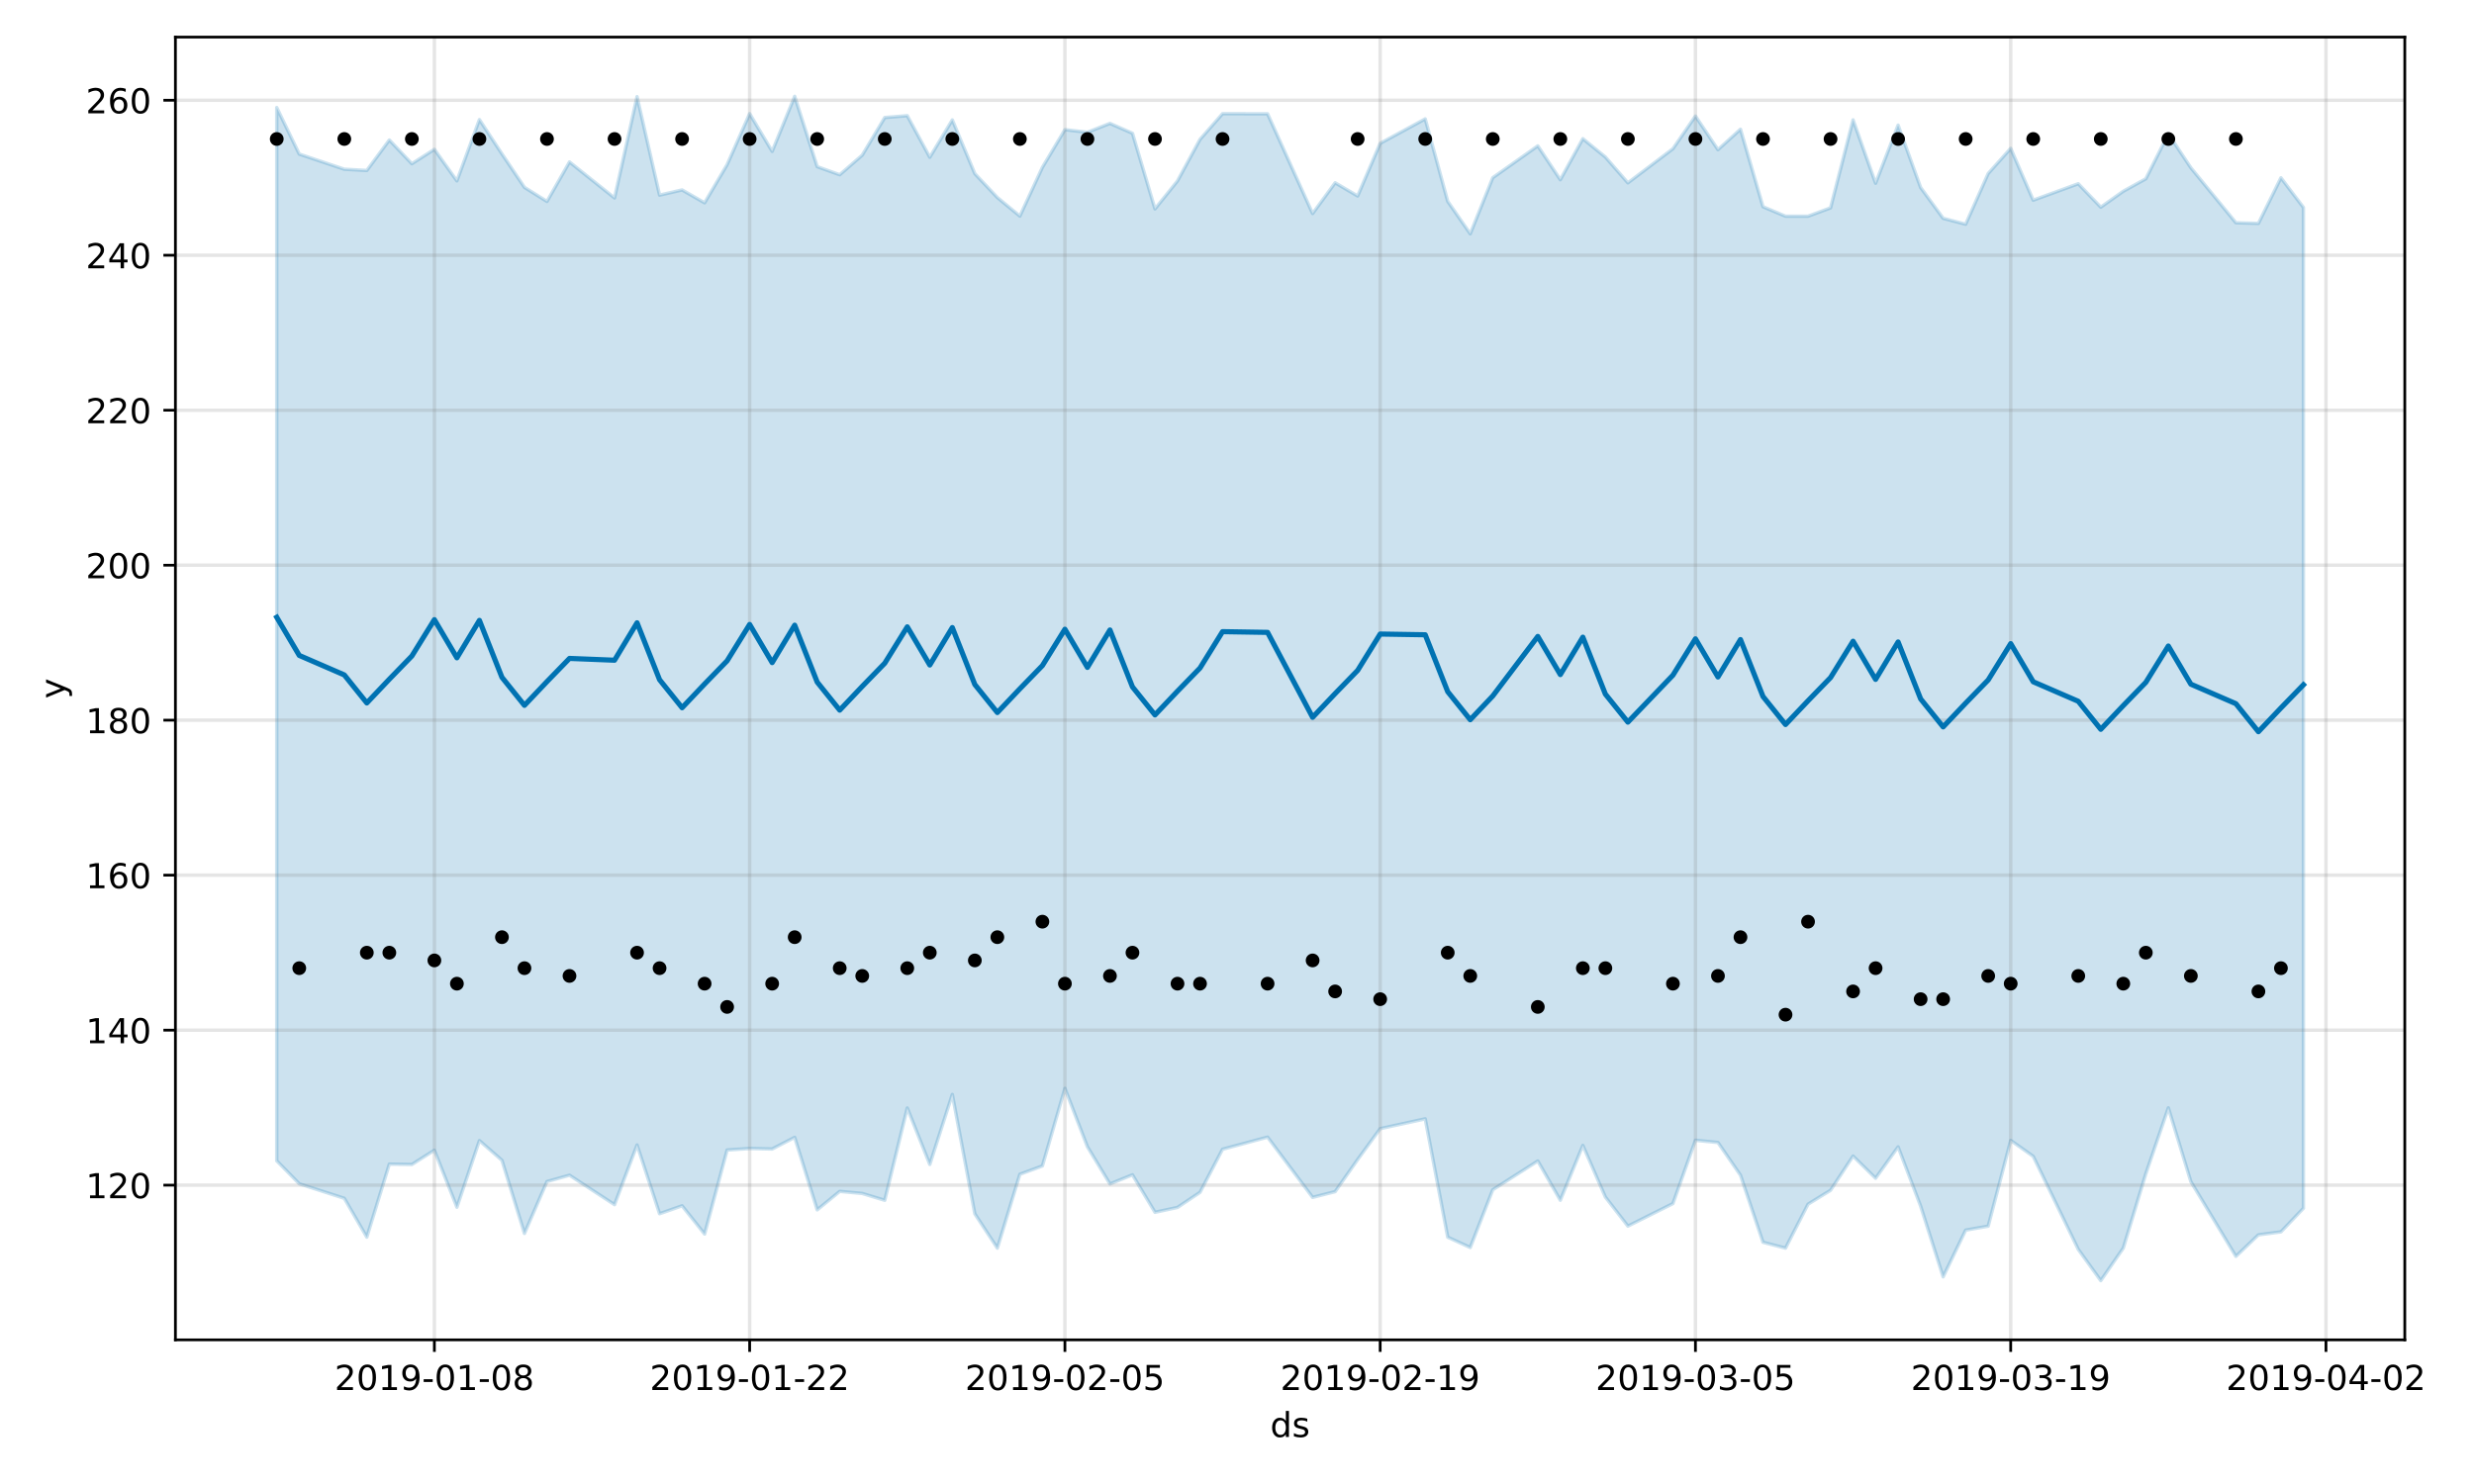 <?xml version="1.0" encoding="utf-8" standalone="no"?>
<!DOCTYPE svg PUBLIC "-//W3C//DTD SVG 1.1//EN"
  "http://www.w3.org/Graphics/SVG/1.1/DTD/svg11.dtd">
<!-- Created with matplotlib (https://matplotlib.org/) -->
<svg height="432pt" version="1.1" viewBox="0 0 720 432" width="720pt" xmlns="http://www.w3.org/2000/svg" xmlns:xlink="http://www.w3.org/1999/xlink">
 <defs>
  <style type="text/css">
*{stroke-linecap:butt;stroke-linejoin:round;}
  </style>
 </defs>
 <g id="figure_1">
  <g id="patch_1">
   <path d="M 0 432 
L 720 432 
L 720 0 
L 0 0 
z
" style="fill:#ffffff;"/>
  </g>
  <g id="axes_1">
   <g id="patch_2">
    <path d="M 51.05 390.04 
L 699.857 390.04 
L 699.857 10.8 
L 51.05 10.8 
z
" style="fill:#ffffff;"/>
   </g>
   <g id="PolyCollection_1">
    <defs>
     <path d="M 80.541 -400.696 
L 80.541 -94.09 
L 87.095 -87.39 
L 100.202 -83.164 
L 106.756 -71.863 
L 113.309 -93.119 
L 119.863 -93.006 
L 126.417 -97.167 
L 132.97 -80.573 
L 139.524 -99.964 
L 146.077 -94.232 
L 152.631 -72.936 
L 159.185 -88.046 
L 165.738 -89.882 
L 178.845 -81.313 
L 185.399 -98.689 
L 191.953 -78.678 
L 198.506 -80.984 
L 205.06 -72.759 
L 211.613 -97.22 
L 218.167 -97.661 
L 224.721 -97.519 
L 231.274 -100.907 
L 237.828 -79.801 
L 244.381 -85.18 
L 250.935 -84.578 
L 257.489 -82.589 
L 264.042 -109.453 
L 270.596 -93.021 
L 277.15 -113.405 
L 283.703 -78.65 
L 290.257 -68.665 
L 296.81 -90.172 
L 303.364 -92.589 
L 309.918 -115.174 
L 316.471 -98.164 
L 323.025 -87.345 
L 329.578 -90.004 
L 336.132 -79.094 
L 342.686 -80.51 
L 349.239 -84.904 
L 355.793 -97.443 
L 368.9 -100.975 
L 382.007 -83.439 
L 388.561 -85.102 
L 395.114 -94.447 
L 401.668 -103.442 
L 414.775 -106.303 
L 421.329 -71.846 
L 427.883 -68.843 
L 434.436 -85.653 
L 447.543 -94.024 
L 454.097 -82.602 
L 460.651 -98.564 
L 467.204 -83.533 
L 473.758 -75.076 
L 486.865 -81.628 
L 493.419 -100.064 
L 499.972 -99.412 
L 506.526 -89.893 
L 513.079 -70.367 
L 519.633 -68.66 
L 526.187 -81.454 
L 532.74 -85.5 
L 539.294 -95.459 
L 545.847 -89.01 
L 552.401 -98.139 
L 558.955 -80.895 
L 565.508 -60.302 
L 572.062 -73.907 
L 578.616 -75.057 
L 585.169 -100.024 
L 591.723 -95.384 
L 604.83 -68.299 
L 611.384 -59.198 
L 617.937 -68.685 
L 624.491 -90.312 
L 631.044 -109.501 
L 637.598 -88.027 
L 650.705 -66.263 
L 657.259 -72.53 
L 663.812 -73.389 
L 670.366 -80.272 
L 670.366 -371.605 
L 670.366 -371.605 
L 663.812 -380.24 
L 657.259 -366.968 
L 650.705 -367.159 
L 637.598 -383.162 
L 631.044 -393.016 
L 624.491 -379.952 
L 617.937 -376.332 
L 611.384 -371.692 
L 604.83 -378.517 
L 591.723 -373.726 
L 585.169 -388.808 
L 578.616 -381.483 
L 572.062 -366.733 
L 565.508 -368.448 
L 558.955 -377.422 
L 552.401 -395.571 
L 545.847 -378.656 
L 539.294 -397.106 
L 532.74 -371.492 
L 526.187 -369.067 
L 519.633 -369.062 
L 513.079 -371.817 
L 506.526 -394.382 
L 499.972 -388.423 
L 493.419 -398.212 
L 486.865 -388.697 
L 473.758 -378.77 
L 467.204 -386.292 
L 460.651 -391.624 
L 454.097 -379.676 
L 447.543 -389.532 
L 434.436 -380.268 
L 427.883 -363.932 
L 421.329 -373.389 
L 414.775 -397.389 
L 401.668 -390.27 
L 395.114 -374.947 
L 388.561 -378.793 
L 382.007 -369.837 
L 368.9 -398.878 
L 355.793 -398.901 
L 349.239 -391.425 
L 342.686 -379.334 
L 336.132 -371.185 
L 329.578 -393.201 
L 323.025 -396.076 
L 316.471 -393.497 
L 309.918 -394.254 
L 303.364 -383.281 
L 296.81 -369.098 
L 290.257 -374.504 
L 283.703 -381.45 
L 277.15 -397.091 
L 270.596 -386.219 
L 264.042 -398.321 
L 257.489 -397.786 
L 250.935 -386.834 
L 244.381 -381.132 
L 237.828 -383.484 
L 231.274 -403.962 
L 224.721 -387.929 
L 218.167 -398.914 
L 211.613 -384.068 
L 205.06 -372.964 
L 198.506 -376.711 
L 191.953 -375.202 
L 185.399 -403.862 
L 178.845 -374.377 
L 165.738 -384.851 
L 159.185 -373.363 
L 152.631 -377.462 
L 146.077 -387.204 
L 139.524 -397.184 
L 132.97 -379.349 
L 126.417 -388.53 
L 119.863 -384.338 
L 113.309 -391.239 
L 106.756 -382.378 
L 100.202 -382.737 
L 87.095 -387.146 
L 80.541 -400.696 
z
" id="m48ee822a7a" style="stroke:#0072b2;stroke-opacity:0.2;"/>
    </defs>
    <g clip-path="url(#pdf77fbe679)">
     <use style="fill:#0072b2;fill-opacity:0.2;stroke:#0072b2;stroke-opacity:0.2;" x="0" xlink:href="#m48ee822a7a" y="432"/>
    </g>
   </g>
   <g id="matplotlib.axis_1">
    <g id="xtick_1">
     <g id="line2d_1">
      <path clip-path="url(#pdf77fbe679)" d="M 126.417 390.04 
L 126.417 10.8 
" style="fill:none;stroke:#808080;stroke-linecap:square;stroke-opacity:0.2;"/>
     </g>
     <g id="line2d_2">
      <defs>
       <path d="M 0 0 
L 0 3.5 
" id="m6d40e46865" style="stroke:#000000;stroke-width:0.8;"/>
      </defs>
      <g>
       <use style="stroke:#000000;stroke-width:0.8;" x="126.417" xlink:href="#m6d40e46865" y="390.04"/>
      </g>
     </g>
     <g id="text_1">
      <!-- 2019-01-08 -->
      <defs>
       <path d="M 19.188 8.297 
L 53.609 8.297 
L 53.609 0 
L 7.328 0 
L 7.328 8.297 
Q 12.938 14.109 22.625 23.891 
Q 32.328 33.688 34.812 36.531 
Q 39.547 41.844 41.422 45.531 
Q 43.312 49.219 43.312 52.781 
Q 43.312 58.594 39.234 62.25 
Q 35.156 65.922 28.609 65.922 
Q 23.969 65.922 18.812 64.312 
Q 13.672 62.703 7.812 59.422 
L 7.812 69.391 
Q 13.766 71.781 18.938 73 
Q 24.125 74.219 28.422 74.219 
Q 39.75 74.219 46.484 68.547 
Q 53.219 62.891 53.219 53.422 
Q 53.219 48.922 51.531 44.891 
Q 49.859 40.875 45.406 35.406 
Q 44.188 33.984 37.641 27.219 
Q 31.109 20.453 19.188 8.297 
z
" id="DejaVuSans-50"/>
       <path d="M 31.781 66.406 
Q 24.172 66.406 20.328 58.906 
Q 16.5 51.422 16.5 36.375 
Q 16.5 21.391 20.328 13.891 
Q 24.172 6.391 31.781 6.391 
Q 39.453 6.391 43.281 13.891 
Q 47.125 21.391 47.125 36.375 
Q 47.125 51.422 43.281 58.906 
Q 39.453 66.406 31.781 66.406 
z
M 31.781 74.219 
Q 44.047 74.219 50.516 64.516 
Q 56.984 54.828 56.984 36.375 
Q 56.984 17.969 50.516 8.266 
Q 44.047 -1.422 31.781 -1.422 
Q 19.531 -1.422 13.062 8.266 
Q 6.594 17.969 6.594 36.375 
Q 6.594 54.828 13.062 64.516 
Q 19.531 74.219 31.781 74.219 
z
" id="DejaVuSans-48"/>
       <path d="M 12.406 8.297 
L 28.516 8.297 
L 28.516 63.922 
L 10.984 60.406 
L 10.984 69.391 
L 28.422 72.906 
L 38.281 72.906 
L 38.281 8.297 
L 54.391 8.297 
L 54.391 0 
L 12.406 0 
z
" id="DejaVuSans-49"/>
       <path d="M 10.984 1.516 
L 10.984 10.5 
Q 14.703 8.734 18.5 7.812 
Q 22.312 6.891 25.984 6.891 
Q 35.75 6.891 40.891 13.453 
Q 46.047 20.016 46.781 33.406 
Q 43.953 29.203 39.594 26.953 
Q 35.25 24.703 29.984 24.703 
Q 19.047 24.703 12.672 31.312 
Q 6.297 37.938 6.297 49.422 
Q 6.297 60.641 12.938 67.422 
Q 19.578 74.219 30.609 74.219 
Q 43.266 74.219 49.922 64.516 
Q 56.594 54.828 56.594 36.375 
Q 56.594 19.141 48.406 8.859 
Q 40.234 -1.422 26.422 -1.422 
Q 22.703 -1.422 18.891 -0.688 
Q 15.094 0.047 10.984 1.516 
z
M 30.609 32.422 
Q 37.25 32.422 41.125 36.953 
Q 45.016 41.5 45.016 49.422 
Q 45.016 57.281 41.125 61.844 
Q 37.25 66.406 30.609 66.406 
Q 23.969 66.406 20.094 61.844 
Q 16.219 57.281 16.219 49.422 
Q 16.219 41.5 20.094 36.953 
Q 23.969 32.422 30.609 32.422 
z
" id="DejaVuSans-57"/>
       <path d="M 4.891 31.391 
L 31.203 31.391 
L 31.203 23.391 
L 4.891 23.391 
z
" id="DejaVuSans-45"/>
       <path d="M 31.781 34.625 
Q 24.75 34.625 20.719 30.859 
Q 16.703 27.094 16.703 20.516 
Q 16.703 13.922 20.719 10.156 
Q 24.75 6.391 31.781 6.391 
Q 38.812 6.391 42.859 10.172 
Q 46.922 13.969 46.922 20.516 
Q 46.922 27.094 42.891 30.859 
Q 38.875 34.625 31.781 34.625 
z
M 21.922 38.812 
Q 15.578 40.375 12.031 44.719 
Q 8.5 49.078 8.5 55.328 
Q 8.5 64.062 14.719 69.141 
Q 20.953 74.219 31.781 74.219 
Q 42.672 74.219 48.875 69.141 
Q 55.078 64.062 55.078 55.328 
Q 55.078 49.078 51.531 44.719 
Q 48 40.375 41.703 38.812 
Q 48.828 37.156 52.797 32.312 
Q 56.781 27.484 56.781 20.516 
Q 56.781 9.906 50.312 4.234 
Q 43.844 -1.422 31.781 -1.422 
Q 19.734 -1.422 13.25 4.234 
Q 6.781 9.906 6.781 20.516 
Q 6.781 27.484 10.781 32.312 
Q 14.797 37.156 21.922 38.812 
z
M 18.312 54.391 
Q 18.312 48.734 21.844 45.562 
Q 25.391 42.391 31.781 42.391 
Q 38.141 42.391 41.719 45.562 
Q 45.312 48.734 45.312 54.391 
Q 45.312 60.062 41.719 63.234 
Q 38.141 66.406 31.781 66.406 
Q 25.391 66.406 21.844 63.234 
Q 18.312 60.062 18.312 54.391 
z
" id="DejaVuSans-56"/>
      </defs>
      <g transform="translate(97.359 404.638)scale(0.1 -0.1)">
       <use xlink:href="#DejaVuSans-50"/>
       <use x="63.623" xlink:href="#DejaVuSans-48"/>
       <use x="127.246" xlink:href="#DejaVuSans-49"/>
       <use x="190.869" xlink:href="#DejaVuSans-57"/>
       <use x="254.492" xlink:href="#DejaVuSans-45"/>
       <use x="290.576" xlink:href="#DejaVuSans-48"/>
       <use x="354.199" xlink:href="#DejaVuSans-49"/>
       <use x="417.822" xlink:href="#DejaVuSans-45"/>
       <use x="453.906" xlink:href="#DejaVuSans-48"/>
       <use x="517.529" xlink:href="#DejaVuSans-56"/>
      </g>
     </g>
    </g>
    <g id="xtick_2">
     <g id="line2d_3">
      <path clip-path="url(#pdf77fbe679)" d="M 218.167 390.04 
L 218.167 10.8 
" style="fill:none;stroke:#808080;stroke-linecap:square;stroke-opacity:0.2;"/>
     </g>
     <g id="line2d_4">
      <g>
       <use style="stroke:#000000;stroke-width:0.8;" x="218.167" xlink:href="#m6d40e46865" y="390.04"/>
      </g>
     </g>
     <g id="text_2">
      <!-- 2019-01-22 -->
      <g transform="translate(189.109 404.638)scale(0.1 -0.1)">
       <use xlink:href="#DejaVuSans-50"/>
       <use x="63.623" xlink:href="#DejaVuSans-48"/>
       <use x="127.246" xlink:href="#DejaVuSans-49"/>
       <use x="190.869" xlink:href="#DejaVuSans-57"/>
       <use x="254.492" xlink:href="#DejaVuSans-45"/>
       <use x="290.576" xlink:href="#DejaVuSans-48"/>
       <use x="354.199" xlink:href="#DejaVuSans-49"/>
       <use x="417.822" xlink:href="#DejaVuSans-45"/>
       <use x="453.906" xlink:href="#DejaVuSans-50"/>
       <use x="517.529" xlink:href="#DejaVuSans-50"/>
      </g>
     </g>
    </g>
    <g id="xtick_3">
     <g id="line2d_5">
      <path clip-path="url(#pdf77fbe679)" d="M 309.918 390.04 
L 309.918 10.8 
" style="fill:none;stroke:#808080;stroke-linecap:square;stroke-opacity:0.2;"/>
     </g>
     <g id="line2d_6">
      <g>
       <use style="stroke:#000000;stroke-width:0.8;" x="309.918" xlink:href="#m6d40e46865" y="390.04"/>
      </g>
     </g>
     <g id="text_3">
      <!-- 2019-02-05 -->
      <defs>
       <path d="M 10.797 72.906 
L 49.516 72.906 
L 49.516 64.594 
L 19.828 64.594 
L 19.828 46.734 
Q 21.969 47.469 24.109 47.828 
Q 26.266 48.188 28.422 48.188 
Q 40.625 48.188 47.75 41.5 
Q 54.891 34.812 54.891 23.391 
Q 54.891 11.625 47.562 5.094 
Q 40.234 -1.422 26.906 -1.422 
Q 22.312 -1.422 17.547 -0.641 
Q 12.797 0.141 7.719 1.703 
L 7.719 11.625 
Q 12.109 9.234 16.797 8.062 
Q 21.484 6.891 26.703 6.891 
Q 35.156 6.891 40.078 11.328 
Q 45.016 15.766 45.016 23.391 
Q 45.016 31 40.078 35.438 
Q 35.156 39.891 26.703 39.891 
Q 22.75 39.891 18.812 39.016 
Q 14.891 38.141 10.797 36.281 
z
" id="DejaVuSans-53"/>
      </defs>
      <g transform="translate(280.86 404.638)scale(0.1 -0.1)">
       <use xlink:href="#DejaVuSans-50"/>
       <use x="63.623" xlink:href="#DejaVuSans-48"/>
       <use x="127.246" xlink:href="#DejaVuSans-49"/>
       <use x="190.869" xlink:href="#DejaVuSans-57"/>
       <use x="254.492" xlink:href="#DejaVuSans-45"/>
       <use x="290.576" xlink:href="#DejaVuSans-48"/>
       <use x="354.199" xlink:href="#DejaVuSans-50"/>
       <use x="417.822" xlink:href="#DejaVuSans-45"/>
       <use x="453.906" xlink:href="#DejaVuSans-48"/>
       <use x="517.529" xlink:href="#DejaVuSans-53"/>
      </g>
     </g>
    </g>
    <g id="xtick_4">
     <g id="line2d_7">
      <path clip-path="url(#pdf77fbe679)" d="M 401.668 390.04 
L 401.668 10.8 
" style="fill:none;stroke:#808080;stroke-linecap:square;stroke-opacity:0.2;"/>
     </g>
     <g id="line2d_8">
      <g>
       <use style="stroke:#000000;stroke-width:0.8;" x="401.668" xlink:href="#m6d40e46865" y="390.04"/>
      </g>
     </g>
     <g id="text_4">
      <!-- 2019-02-19 -->
      <g transform="translate(372.61 404.638)scale(0.1 -0.1)">
       <use xlink:href="#DejaVuSans-50"/>
       <use x="63.623" xlink:href="#DejaVuSans-48"/>
       <use x="127.246" xlink:href="#DejaVuSans-49"/>
       <use x="190.869" xlink:href="#DejaVuSans-57"/>
       <use x="254.492" xlink:href="#DejaVuSans-45"/>
       <use x="290.576" xlink:href="#DejaVuSans-48"/>
       <use x="354.199" xlink:href="#DejaVuSans-50"/>
       <use x="417.822" xlink:href="#DejaVuSans-45"/>
       <use x="453.906" xlink:href="#DejaVuSans-49"/>
       <use x="517.529" xlink:href="#DejaVuSans-57"/>
      </g>
     </g>
    </g>
    <g id="xtick_5">
     <g id="line2d_9">
      <path clip-path="url(#pdf77fbe679)" d="M 493.419 390.04 
L 493.419 10.8 
" style="fill:none;stroke:#808080;stroke-linecap:square;stroke-opacity:0.2;"/>
     </g>
     <g id="line2d_10">
      <g>
       <use style="stroke:#000000;stroke-width:0.8;" x="493.419" xlink:href="#m6d40e46865" y="390.04"/>
      </g>
     </g>
     <g id="text_5">
      <!-- 2019-03-05 -->
      <defs>
       <path d="M 40.578 39.312 
Q 47.656 37.797 51.625 33 
Q 55.609 28.219 55.609 21.188 
Q 55.609 10.406 48.188 4.484 
Q 40.766 -1.422 27.094 -1.422 
Q 22.516 -1.422 17.656 -0.516 
Q 12.797 0.391 7.625 2.203 
L 7.625 11.719 
Q 11.719 9.328 16.594 8.109 
Q 21.484 6.891 26.812 6.891 
Q 36.078 6.891 40.938 10.547 
Q 45.797 14.203 45.797 21.188 
Q 45.797 27.641 41.281 31.266 
Q 36.766 34.906 28.719 34.906 
L 20.219 34.906 
L 20.219 43.016 
L 29.109 43.016 
Q 36.375 43.016 40.234 45.922 
Q 44.094 48.828 44.094 54.297 
Q 44.094 59.906 40.109 62.906 
Q 36.141 65.922 28.719 65.922 
Q 24.656 65.922 20.016 65.031 
Q 15.375 64.156 9.812 62.312 
L 9.812 71.094 
Q 15.438 72.656 20.344 73.438 
Q 25.25 74.219 29.594 74.219 
Q 40.828 74.219 47.359 69.109 
Q 53.906 64.016 53.906 55.328 
Q 53.906 49.266 50.438 45.094 
Q 46.969 40.922 40.578 39.312 
z
" id="DejaVuSans-51"/>
      </defs>
      <g transform="translate(464.361 404.638)scale(0.1 -0.1)">
       <use xlink:href="#DejaVuSans-50"/>
       <use x="63.623" xlink:href="#DejaVuSans-48"/>
       <use x="127.246" xlink:href="#DejaVuSans-49"/>
       <use x="190.869" xlink:href="#DejaVuSans-57"/>
       <use x="254.492" xlink:href="#DejaVuSans-45"/>
       <use x="290.576" xlink:href="#DejaVuSans-48"/>
       <use x="354.199" xlink:href="#DejaVuSans-51"/>
       <use x="417.822" xlink:href="#DejaVuSans-45"/>
       <use x="453.906" xlink:href="#DejaVuSans-48"/>
       <use x="517.529" xlink:href="#DejaVuSans-53"/>
      </g>
     </g>
    </g>
    <g id="xtick_6">
     <g id="line2d_11">
      <path clip-path="url(#pdf77fbe679)" d="M 585.169 390.04 
L 585.169 10.8 
" style="fill:none;stroke:#808080;stroke-linecap:square;stroke-opacity:0.2;"/>
     </g>
     <g id="line2d_12">
      <g>
       <use style="stroke:#000000;stroke-width:0.8;" x="585.169" xlink:href="#m6d40e46865" y="390.04"/>
      </g>
     </g>
     <g id="text_6">
      <!-- 2019-03-19 -->
      <g transform="translate(556.111 404.638)scale(0.1 -0.1)">
       <use xlink:href="#DejaVuSans-50"/>
       <use x="63.623" xlink:href="#DejaVuSans-48"/>
       <use x="127.246" xlink:href="#DejaVuSans-49"/>
       <use x="190.869" xlink:href="#DejaVuSans-57"/>
       <use x="254.492" xlink:href="#DejaVuSans-45"/>
       <use x="290.576" xlink:href="#DejaVuSans-48"/>
       <use x="354.199" xlink:href="#DejaVuSans-51"/>
       <use x="417.822" xlink:href="#DejaVuSans-45"/>
       <use x="453.906" xlink:href="#DejaVuSans-49"/>
       <use x="517.529" xlink:href="#DejaVuSans-57"/>
      </g>
     </g>
    </g>
    <g id="xtick_7">
     <g id="line2d_13">
      <path clip-path="url(#pdf77fbe679)" d="M 676.92 390.04 
L 676.92 10.8 
" style="fill:none;stroke:#808080;stroke-linecap:square;stroke-opacity:0.2;"/>
     </g>
     <g id="line2d_14">
      <g>
       <use style="stroke:#000000;stroke-width:0.8;" x="676.92" xlink:href="#m6d40e46865" y="390.04"/>
      </g>
     </g>
     <g id="text_7">
      <!-- 2019-04-02 -->
      <defs>
       <path d="M 37.797 64.312 
L 12.891 25.391 
L 37.797 25.391 
z
M 35.203 72.906 
L 47.609 72.906 
L 47.609 25.391 
L 58.016 25.391 
L 58.016 17.188 
L 47.609 17.188 
L 47.609 0 
L 37.797 0 
L 37.797 17.188 
L 4.891 17.188 
L 4.891 26.703 
z
" id="DejaVuSans-52"/>
      </defs>
      <g transform="translate(647.862 404.638)scale(0.1 -0.1)">
       <use xlink:href="#DejaVuSans-50"/>
       <use x="63.623" xlink:href="#DejaVuSans-48"/>
       <use x="127.246" xlink:href="#DejaVuSans-49"/>
       <use x="190.869" xlink:href="#DejaVuSans-57"/>
       <use x="254.492" xlink:href="#DejaVuSans-45"/>
       <use x="290.576" xlink:href="#DejaVuSans-48"/>
       <use x="354.199" xlink:href="#DejaVuSans-52"/>
       <use x="417.822" xlink:href="#DejaVuSans-45"/>
       <use x="453.906" xlink:href="#DejaVuSans-48"/>
       <use x="517.529" xlink:href="#DejaVuSans-50"/>
      </g>
     </g>
    </g>
    <g id="text_8">
     <!-- ds -->
     <defs>
      <path d="M 45.406 46.391 
L 45.406 75.984 
L 54.391 75.984 
L 54.391 0 
L 45.406 0 
L 45.406 8.203 
Q 42.578 3.328 38.25 0.953 
Q 33.938 -1.422 27.875 -1.422 
Q 17.969 -1.422 11.734 6.484 
Q 5.516 14.406 5.516 27.297 
Q 5.516 40.188 11.734 48.094 
Q 17.969 56 27.875 56 
Q 33.938 56 38.25 53.625 
Q 42.578 51.266 45.406 46.391 
z
M 14.797 27.297 
Q 14.797 17.391 18.875 11.75 
Q 22.953 6.109 30.078 6.109 
Q 37.203 6.109 41.297 11.75 
Q 45.406 17.391 45.406 27.297 
Q 45.406 37.203 41.297 42.844 
Q 37.203 48.484 30.078 48.484 
Q 22.953 48.484 18.875 42.844 
Q 14.797 37.203 14.797 27.297 
z
" id="DejaVuSans-100"/>
      <path d="M 44.281 53.078 
L 44.281 44.578 
Q 40.484 46.531 36.375 47.5 
Q 32.281 48.484 27.875 48.484 
Q 21.188 48.484 17.844 46.438 
Q 14.5 44.391 14.5 40.281 
Q 14.5 37.156 16.891 35.375 
Q 19.281 33.594 26.516 31.984 
L 29.594 31.297 
Q 39.156 29.25 43.188 25.516 
Q 47.219 21.781 47.219 15.094 
Q 47.219 7.469 41.188 3.016 
Q 35.156 -1.422 24.609 -1.422 
Q 20.219 -1.422 15.453 -0.562 
Q 10.688 0.297 5.422 2 
L 5.422 11.281 
Q 10.406 8.688 15.234 7.391 
Q 20.062 6.109 24.812 6.109 
Q 31.156 6.109 34.562 8.281 
Q 37.984 10.453 37.984 14.406 
Q 37.984 18.062 35.516 20.016 
Q 33.062 21.969 24.703 23.781 
L 21.578 24.516 
Q 13.234 26.266 9.516 29.906 
Q 5.812 33.547 5.812 39.891 
Q 5.812 47.609 11.281 51.797 
Q 16.75 56 26.812 56 
Q 31.781 56 36.172 55.266 
Q 40.578 54.547 44.281 53.078 
z
" id="DejaVuSans-115"/>
     </defs>
     <g transform="translate(369.675 418.317)scale(0.1 -0.1)">
      <use xlink:href="#DejaVuSans-100"/>
      <use x="63.477" xlink:href="#DejaVuSans-115"/>
     </g>
    </g>
   </g>
   <g id="matplotlib.axis_2">
    <g id="ytick_1">
     <g id="line2d_15">
      <path clip-path="url(#pdf77fbe679)" d="M 51.05 345.005 
L 699.857 345.005 
" style="fill:none;stroke:#808080;stroke-linecap:square;stroke-opacity:0.2;"/>
     </g>
     <g id="line2d_16">
      <defs>
       <path d="M 0 0 
L -3.5 0 
" id="m65f7a44807" style="stroke:#000000;stroke-width:0.8;"/>
      </defs>
      <g>
       <use style="stroke:#000000;stroke-width:0.8;" x="51.05" xlink:href="#m65f7a44807" y="345.005"/>
      </g>
     </g>
     <g id="text_9">
      <!-- 120 -->
      <g transform="translate(24.962 348.804)scale(0.1 -0.1)">
       <use xlink:href="#DejaVuSans-49"/>
       <use x="63.623" xlink:href="#DejaVuSans-50"/>
       <use x="127.246" xlink:href="#DejaVuSans-48"/>
      </g>
     </g>
    </g>
    <g id="ytick_2">
     <g id="line2d_17">
      <path clip-path="url(#pdf77fbe679)" d="M 51.05 299.887 
L 699.857 299.887 
" style="fill:none;stroke:#808080;stroke-linecap:square;stroke-opacity:0.2;"/>
     </g>
     <g id="line2d_18">
      <g>
       <use style="stroke:#000000;stroke-width:0.8;" x="51.05" xlink:href="#m65f7a44807" y="299.887"/>
      </g>
     </g>
     <g id="text_10">
      <!-- 140 -->
      <g transform="translate(24.962 303.686)scale(0.1 -0.1)">
       <use xlink:href="#DejaVuSans-49"/>
       <use x="63.623" xlink:href="#DejaVuSans-52"/>
       <use x="127.246" xlink:href="#DejaVuSans-48"/>
      </g>
     </g>
    </g>
    <g id="ytick_3">
     <g id="line2d_19">
      <path clip-path="url(#pdf77fbe679)" d="M 51.05 254.769 
L 699.857 254.769 
" style="fill:none;stroke:#808080;stroke-linecap:square;stroke-opacity:0.2;"/>
     </g>
     <g id="line2d_20">
      <g>
       <use style="stroke:#000000;stroke-width:0.8;" x="51.05" xlink:href="#m65f7a44807" y="254.769"/>
      </g>
     </g>
     <g id="text_11">
      <!-- 160 -->
      <defs>
       <path d="M 33.016 40.375 
Q 26.375 40.375 22.484 35.828 
Q 18.609 31.297 18.609 23.391 
Q 18.609 15.531 22.484 10.953 
Q 26.375 6.391 33.016 6.391 
Q 39.656 6.391 43.531 10.953 
Q 47.406 15.531 47.406 23.391 
Q 47.406 31.297 43.531 35.828 
Q 39.656 40.375 33.016 40.375 
z
M 52.594 71.297 
L 52.594 62.312 
Q 48.875 64.062 45.094 64.984 
Q 41.312 65.922 37.594 65.922 
Q 27.828 65.922 22.672 59.328 
Q 17.531 52.734 16.797 39.406 
Q 19.672 43.656 24.016 45.922 
Q 28.375 48.188 33.594 48.188 
Q 44.578 48.188 50.953 41.516 
Q 57.328 34.859 57.328 23.391 
Q 57.328 12.156 50.688 5.359 
Q 44.047 -1.422 33.016 -1.422 
Q 20.359 -1.422 13.672 8.266 
Q 6.984 17.969 6.984 36.375 
Q 6.984 53.656 15.188 63.938 
Q 23.391 74.219 37.203 74.219 
Q 40.922 74.219 44.703 73.484 
Q 48.484 72.75 52.594 71.297 
z
" id="DejaVuSans-54"/>
      </defs>
      <g transform="translate(24.962 258.568)scale(0.1 -0.1)">
       <use xlink:href="#DejaVuSans-49"/>
       <use x="63.623" xlink:href="#DejaVuSans-54"/>
       <use x="127.246" xlink:href="#DejaVuSans-48"/>
      </g>
     </g>
    </g>
    <g id="ytick_4">
     <g id="line2d_21">
      <path clip-path="url(#pdf77fbe679)" d="M 51.05 209.651 
L 699.857 209.651 
" style="fill:none;stroke:#808080;stroke-linecap:square;stroke-opacity:0.2;"/>
     </g>
     <g id="line2d_22">
      <g>
       <use style="stroke:#000000;stroke-width:0.8;" x="51.05" xlink:href="#m65f7a44807" y="209.651"/>
      </g>
     </g>
     <g id="text_12">
      <!-- 180 -->
      <g transform="translate(24.962 213.45)scale(0.1 -0.1)">
       <use xlink:href="#DejaVuSans-49"/>
       <use x="63.623" xlink:href="#DejaVuSans-56"/>
       <use x="127.246" xlink:href="#DejaVuSans-48"/>
      </g>
     </g>
    </g>
    <g id="ytick_5">
     <g id="line2d_23">
      <path clip-path="url(#pdf77fbe679)" d="M 51.05 164.533 
L 699.857 164.533 
" style="fill:none;stroke:#808080;stroke-linecap:square;stroke-opacity:0.2;"/>
     </g>
     <g id="line2d_24">
      <g>
       <use style="stroke:#000000;stroke-width:0.8;" x="51.05" xlink:href="#m65f7a44807" y="164.533"/>
      </g>
     </g>
     <g id="text_13">
      <!-- 200 -->
      <g transform="translate(24.962 168.332)scale(0.1 -0.1)">
       <use xlink:href="#DejaVuSans-50"/>
       <use x="63.623" xlink:href="#DejaVuSans-48"/>
       <use x="127.246" xlink:href="#DejaVuSans-48"/>
      </g>
     </g>
    </g>
    <g id="ytick_6">
     <g id="line2d_25">
      <path clip-path="url(#pdf77fbe679)" d="M 51.05 119.415 
L 699.857 119.415 
" style="fill:none;stroke:#808080;stroke-linecap:square;stroke-opacity:0.2;"/>
     </g>
     <g id="line2d_26">
      <g>
       <use style="stroke:#000000;stroke-width:0.8;" x="51.05" xlink:href="#m65f7a44807" y="119.415"/>
      </g>
     </g>
     <g id="text_14">
      <!-- 220 -->
      <g transform="translate(24.962 123.214)scale(0.1 -0.1)">
       <use xlink:href="#DejaVuSans-50"/>
       <use x="63.623" xlink:href="#DejaVuSans-50"/>
       <use x="127.246" xlink:href="#DejaVuSans-48"/>
      </g>
     </g>
    </g>
    <g id="ytick_7">
     <g id="line2d_27">
      <path clip-path="url(#pdf77fbe679)" d="M 51.05 74.297 
L 699.857 74.297 
" style="fill:none;stroke:#808080;stroke-linecap:square;stroke-opacity:0.2;"/>
     </g>
     <g id="line2d_28">
      <g>
       <use style="stroke:#000000;stroke-width:0.8;" x="51.05" xlink:href="#m65f7a44807" y="74.297"/>
      </g>
     </g>
     <g id="text_15">
      <!-- 240 -->
      <g transform="translate(24.962 78.096)scale(0.1 -0.1)">
       <use xlink:href="#DejaVuSans-50"/>
       <use x="63.623" xlink:href="#DejaVuSans-52"/>
       <use x="127.246" xlink:href="#DejaVuSans-48"/>
      </g>
     </g>
    </g>
    <g id="ytick_8">
     <g id="line2d_29">
      <path clip-path="url(#pdf77fbe679)" d="M 51.05 29.179 
L 699.857 29.179 
" style="fill:none;stroke:#808080;stroke-linecap:square;stroke-opacity:0.2;"/>
     </g>
     <g id="line2d_30">
      <g>
       <use style="stroke:#000000;stroke-width:0.8;" x="51.05" xlink:href="#m65f7a44807" y="29.179"/>
      </g>
     </g>
     <g id="text_16">
      <!-- 260 -->
      <g transform="translate(24.962 32.978)scale(0.1 -0.1)">
       <use xlink:href="#DejaVuSans-50"/>
       <use x="63.623" xlink:href="#DejaVuSans-54"/>
       <use x="127.246" xlink:href="#DejaVuSans-48"/>
      </g>
     </g>
    </g>
    <g id="text_17">
     <!-- y -->
     <defs>
      <path d="M 32.172 -5.078 
Q 28.375 -14.844 24.75 -17.812 
Q 21.141 -20.797 15.094 -20.797 
L 7.906 -20.797 
L 7.906 -13.281 
L 13.188 -13.281 
Q 16.891 -13.281 18.938 -11.516 
Q 21 -9.766 23.484 -3.219 
L 25.094 0.875 
L 2.984 54.688 
L 12.5 54.688 
L 29.594 11.922 
L 46.688 54.688 
L 56.203 54.688 
z
" id="DejaVuSans-121"/>
     </defs>
     <g transform="translate(18.883 203.379)rotate(-90)scale(0.1 -0.1)">
      <use xlink:href="#DejaVuSans-121"/>
     </g>
    </g>
   </g>
   <g id="line2d_31">
    <defs>
     <path d="M 0 1.5 
C 0.398 1.5 0.779 1.342 1.061 1.061 
C 1.342 0.779 1.5 0.398 1.5 0 
C 1.5 -0.398 1.342 -0.779 1.061 -1.061 
C 0.779 -1.342 0.398 -1.5 0 -1.5 
C -0.398 -1.5 -0.779 -1.342 -1.061 -1.061 
C -1.342 -0.779 -1.5 -0.398 -1.5 0 
C -1.5 0.398 -1.342 0.779 -1.061 1.061 
C -0.779 1.342 -0.398 1.5 0 1.5 
z
" id="m88dc29487a" style="stroke:#000000;"/>
    </defs>
    <g clip-path="url(#pdf77fbe679)">
     <use style="stroke:#000000;" x="80.541" xlink:href="#m88dc29487a" y="40.458"/>
     <use style="stroke:#000000;" x="87.095" xlink:href="#m88dc29487a" y="281.839"/>
     <use style="stroke:#000000;" x="100.202" xlink:href="#m88dc29487a" y="40.458"/>
     <use style="stroke:#000000;" x="106.756" xlink:href="#m88dc29487a" y="277.328"/>
     <use style="stroke:#000000;" x="113.309" xlink:href="#m88dc29487a" y="277.328"/>
     <use style="stroke:#000000;" x="119.863" xlink:href="#m88dc29487a" y="40.458"/>
     <use style="stroke:#000000;" x="126.417" xlink:href="#m88dc29487a" y="279.584"/>
     <use style="stroke:#000000;" x="132.97" xlink:href="#m88dc29487a" y="286.351"/>
     <use style="stroke:#000000;" x="139.524" xlink:href="#m88dc29487a" y="40.458"/>
     <use style="stroke:#000000;" x="146.077" xlink:href="#m88dc29487a" y="272.816"/>
     <use style="stroke:#000000;" x="152.631" xlink:href="#m88dc29487a" y="281.839"/>
     <use style="stroke:#000000;" x="159.185" xlink:href="#m88dc29487a" y="40.458"/>
     <use style="stroke:#000000;" x="165.738" xlink:href="#m88dc29487a" y="284.095"/>
     <use style="stroke:#000000;" x="178.845" xlink:href="#m88dc29487a" y="40.458"/>
     <use style="stroke:#000000;" x="185.399" xlink:href="#m88dc29487a" y="277.328"/>
     <use style="stroke:#000000;" x="191.953" xlink:href="#m88dc29487a" y="281.839"/>
     <use style="stroke:#000000;" x="198.506" xlink:href="#m88dc29487a" y="40.458"/>
     <use style="stroke:#000000;" x="205.06" xlink:href="#m88dc29487a" y="286.351"/>
     <use style="stroke:#000000;" x="211.613" xlink:href="#m88dc29487a" y="293.119"/>
     <use style="stroke:#000000;" x="218.167" xlink:href="#m88dc29487a" y="40.458"/>
     <use style="stroke:#000000;" x="224.721" xlink:href="#m88dc29487a" y="286.351"/>
     <use style="stroke:#000000;" x="231.274" xlink:href="#m88dc29487a" y="272.816"/>
     <use style="stroke:#000000;" x="237.828" xlink:href="#m88dc29487a" y="40.458"/>
     <use style="stroke:#000000;" x="244.381" xlink:href="#m88dc29487a" y="281.839"/>
     <use style="stroke:#000000;" x="250.935" xlink:href="#m88dc29487a" y="284.095"/>
     <use style="stroke:#000000;" x="257.489" xlink:href="#m88dc29487a" y="40.458"/>
     <use style="stroke:#000000;" x="264.042" xlink:href="#m88dc29487a" y="281.839"/>
     <use style="stroke:#000000;" x="270.596" xlink:href="#m88dc29487a" y="277.328"/>
     <use style="stroke:#000000;" x="277.15" xlink:href="#m88dc29487a" y="40.458"/>
     <use style="stroke:#000000;" x="283.703" xlink:href="#m88dc29487a" y="279.584"/>
     <use style="stroke:#000000;" x="290.257" xlink:href="#m88dc29487a" y="272.816"/>
     <use style="stroke:#000000;" x="296.81" xlink:href="#m88dc29487a" y="40.458"/>
     <use style="stroke:#000000;" x="303.364" xlink:href="#m88dc29487a" y="268.304"/>
     <use style="stroke:#000000;" x="309.918" xlink:href="#m88dc29487a" y="286.351"/>
     <use style="stroke:#000000;" x="316.471" xlink:href="#m88dc29487a" y="40.458"/>
     <use style="stroke:#000000;" x="323.025" xlink:href="#m88dc29487a" y="284.095"/>
     <use style="stroke:#000000;" x="329.578" xlink:href="#m88dc29487a" y="277.328"/>
     <use style="stroke:#000000;" x="336.132" xlink:href="#m88dc29487a" y="40.458"/>
     <use style="stroke:#000000;" x="342.686" xlink:href="#m88dc29487a" y="286.351"/>
     <use style="stroke:#000000;" x="349.239" xlink:href="#m88dc29487a" y="286.351"/>
     <use style="stroke:#000000;" x="355.793" xlink:href="#m88dc29487a" y="40.458"/>
     <use style="stroke:#000000;" x="368.9" xlink:href="#m88dc29487a" y="286.351"/>
     <use style="stroke:#000000;" x="382.007" xlink:href="#m88dc29487a" y="279.584"/>
     <use style="stroke:#000000;" x="388.561" xlink:href="#m88dc29487a" y="288.607"/>
     <use style="stroke:#000000;" x="395.114" xlink:href="#m88dc29487a" y="40.458"/>
     <use style="stroke:#000000;" x="401.668" xlink:href="#m88dc29487a" y="290.863"/>
     <use style="stroke:#000000;" x="414.775" xlink:href="#m88dc29487a" y="40.458"/>
     <use style="stroke:#000000;" x="421.329" xlink:href="#m88dc29487a" y="277.328"/>
     <use style="stroke:#000000;" x="427.883" xlink:href="#m88dc29487a" y="284.095"/>
     <use style="stroke:#000000;" x="434.436" xlink:href="#m88dc29487a" y="40.458"/>
     <use style="stroke:#000000;" x="447.543" xlink:href="#m88dc29487a" y="293.119"/>
     <use style="stroke:#000000;" x="454.097" xlink:href="#m88dc29487a" y="40.458"/>
     <use style="stroke:#000000;" x="460.651" xlink:href="#m88dc29487a" y="281.839"/>
     <use style="stroke:#000000;" x="467.204" xlink:href="#m88dc29487a" y="281.839"/>
     <use style="stroke:#000000;" x="473.758" xlink:href="#m88dc29487a" y="40.458"/>
     <use style="stroke:#000000;" x="486.865" xlink:href="#m88dc29487a" y="286.351"/>
     <use style="stroke:#000000;" x="493.419" xlink:href="#m88dc29487a" y="40.458"/>
     <use style="stroke:#000000;" x="499.972" xlink:href="#m88dc29487a" y="284.095"/>
     <use style="stroke:#000000;" x="506.526" xlink:href="#m88dc29487a" y="272.816"/>
     <use style="stroke:#000000;" x="513.079" xlink:href="#m88dc29487a" y="40.458"/>
     <use style="stroke:#000000;" x="519.633" xlink:href="#m88dc29487a" y="295.375"/>
     <use style="stroke:#000000;" x="526.187" xlink:href="#m88dc29487a" y="268.304"/>
     <use style="stroke:#000000;" x="532.74" xlink:href="#m88dc29487a" y="40.458"/>
     <use style="stroke:#000000;" x="539.294" xlink:href="#m88dc29487a" y="288.607"/>
     <use style="stroke:#000000;" x="545.847" xlink:href="#m88dc29487a" y="281.839"/>
     <use style="stroke:#000000;" x="552.401" xlink:href="#m88dc29487a" y="40.458"/>
     <use style="stroke:#000000;" x="558.955" xlink:href="#m88dc29487a" y="290.863"/>
     <use style="stroke:#000000;" x="565.508" xlink:href="#m88dc29487a" y="290.863"/>
     <use style="stroke:#000000;" x="572.062" xlink:href="#m88dc29487a" y="40.458"/>
     <use style="stroke:#000000;" x="578.616" xlink:href="#m88dc29487a" y="284.095"/>
     <use style="stroke:#000000;" x="585.169" xlink:href="#m88dc29487a" y="286.351"/>
     <use style="stroke:#000000;" x="591.723" xlink:href="#m88dc29487a" y="40.458"/>
     <use style="stroke:#000000;" x="604.83" xlink:href="#m88dc29487a" y="284.095"/>
     <use style="stroke:#000000;" x="611.384" xlink:href="#m88dc29487a" y="40.458"/>
     <use style="stroke:#000000;" x="617.937" xlink:href="#m88dc29487a" y="286.351"/>
     <use style="stroke:#000000;" x="624.491" xlink:href="#m88dc29487a" y="277.328"/>
     <use style="stroke:#000000;" x="631.044" xlink:href="#m88dc29487a" y="40.458"/>
     <use style="stroke:#000000;" x="637.598" xlink:href="#m88dc29487a" y="284.095"/>
     <use style="stroke:#000000;" x="650.705" xlink:href="#m88dc29487a" y="40.458"/>
     <use style="stroke:#000000;" x="657.259" xlink:href="#m88dc29487a" y="288.607"/>
     <use style="stroke:#000000;" x="663.812" xlink:href="#m88dc29487a" y="281.839"/>
    </g>
   </g>
   <g id="line2d_32">
    <path clip-path="url(#pdf77fbe679)" d="M 80.541 179.689 
L 87.095 190.797 
L 100.202 196.474 
L 106.756 204.633 
L 113.309 197.718 
L 119.863 190.97 
L 126.417 180.387 
L 132.97 191.494 
L 139.524 180.6 
L 146.077 197.172 
L 152.631 205.33 
L 159.185 198.415 
L 165.738 191.668 
L 178.845 192.192 
L 185.399 181.297 
L 191.953 197.869 
L 198.506 206.028 
L 205.06 199.113 
L 211.613 192.365 
L 218.167 181.782 
L 224.721 192.889 
L 231.274 181.995 
L 237.828 198.567 
L 244.381 206.725 
L 250.935 199.81 
L 257.489 193.063 
L 264.042 182.479 
L 270.596 193.587 
L 277.15 182.692 
L 283.703 199.264 
L 290.257 207.423 
L 296.81 200.508 
L 303.364 193.76 
L 309.918 183.177 
L 316.471 194.284 
L 323.025 183.39 
L 329.578 199.962 
L 336.132 208.12 
L 342.686 201.205 
L 349.239 194.458 
L 355.793 183.874 
L 368.9 184.087 
L 382.007 208.818 
L 388.561 201.903 
L 395.114 195.155 
L 401.668 184.572 
L 414.775 184.785 
L 421.329 201.357 
L 427.883 209.515 
L 434.436 202.6 
L 447.543 185.269 
L 454.097 196.377 
L 460.651 185.482 
L 467.204 202.054 
L 473.758 210.213 
L 486.865 196.55 
L 493.419 185.967 
L 499.972 197.074 
L 506.526 186.18 
L 513.079 202.752 
L 519.633 210.91 
L 526.187 203.995 
L 532.74 197.248 
L 539.294 186.664 
L 545.847 197.772 
L 552.401 186.877 
L 558.955 203.449 
L 565.508 211.608 
L 572.062 204.693 
L 578.616 197.945 
L 585.169 187.362 
L 591.723 198.469 
L 604.83 204.147 
L 611.384 212.305 
L 617.937 205.39 
L 624.491 198.643 
L 631.044 188.059 
L 637.598 199.167 
L 650.705 204.844 
L 657.259 213.003 
L 663.812 206.088 
L 670.366 199.34 
" style="fill:none;stroke:#0072b2;stroke-linecap:square;stroke-width:1.5;"/>
   </g>
   <g id="patch_3">
    <path d="M 51.05 390.04 
L 51.05 10.8 
" style="fill:none;stroke:#000000;stroke-linecap:square;stroke-linejoin:miter;stroke-width:0.8;"/>
   </g>
   <g id="patch_4">
    <path d="M 699.857 390.04 
L 699.857 10.8 
" style="fill:none;stroke:#000000;stroke-linecap:square;stroke-linejoin:miter;stroke-width:0.8;"/>
   </g>
   <g id="patch_5">
    <path d="M 51.05 390.04 
L 699.857 390.04 
" style="fill:none;stroke:#000000;stroke-linecap:square;stroke-linejoin:miter;stroke-width:0.8;"/>
   </g>
   <g id="patch_6">
    <path d="M 51.05 10.8 
L 699.857 10.8 
" style="fill:none;stroke:#000000;stroke-linecap:square;stroke-linejoin:miter;stroke-width:0.8;"/>
   </g>
  </g>
 </g>
 <defs>
  <clipPath id="pdf77fbe679">
   <rect height="379.24" width="648.807" x="51.05" y="10.8"/>
  </clipPath>
 </defs>
</svg>
